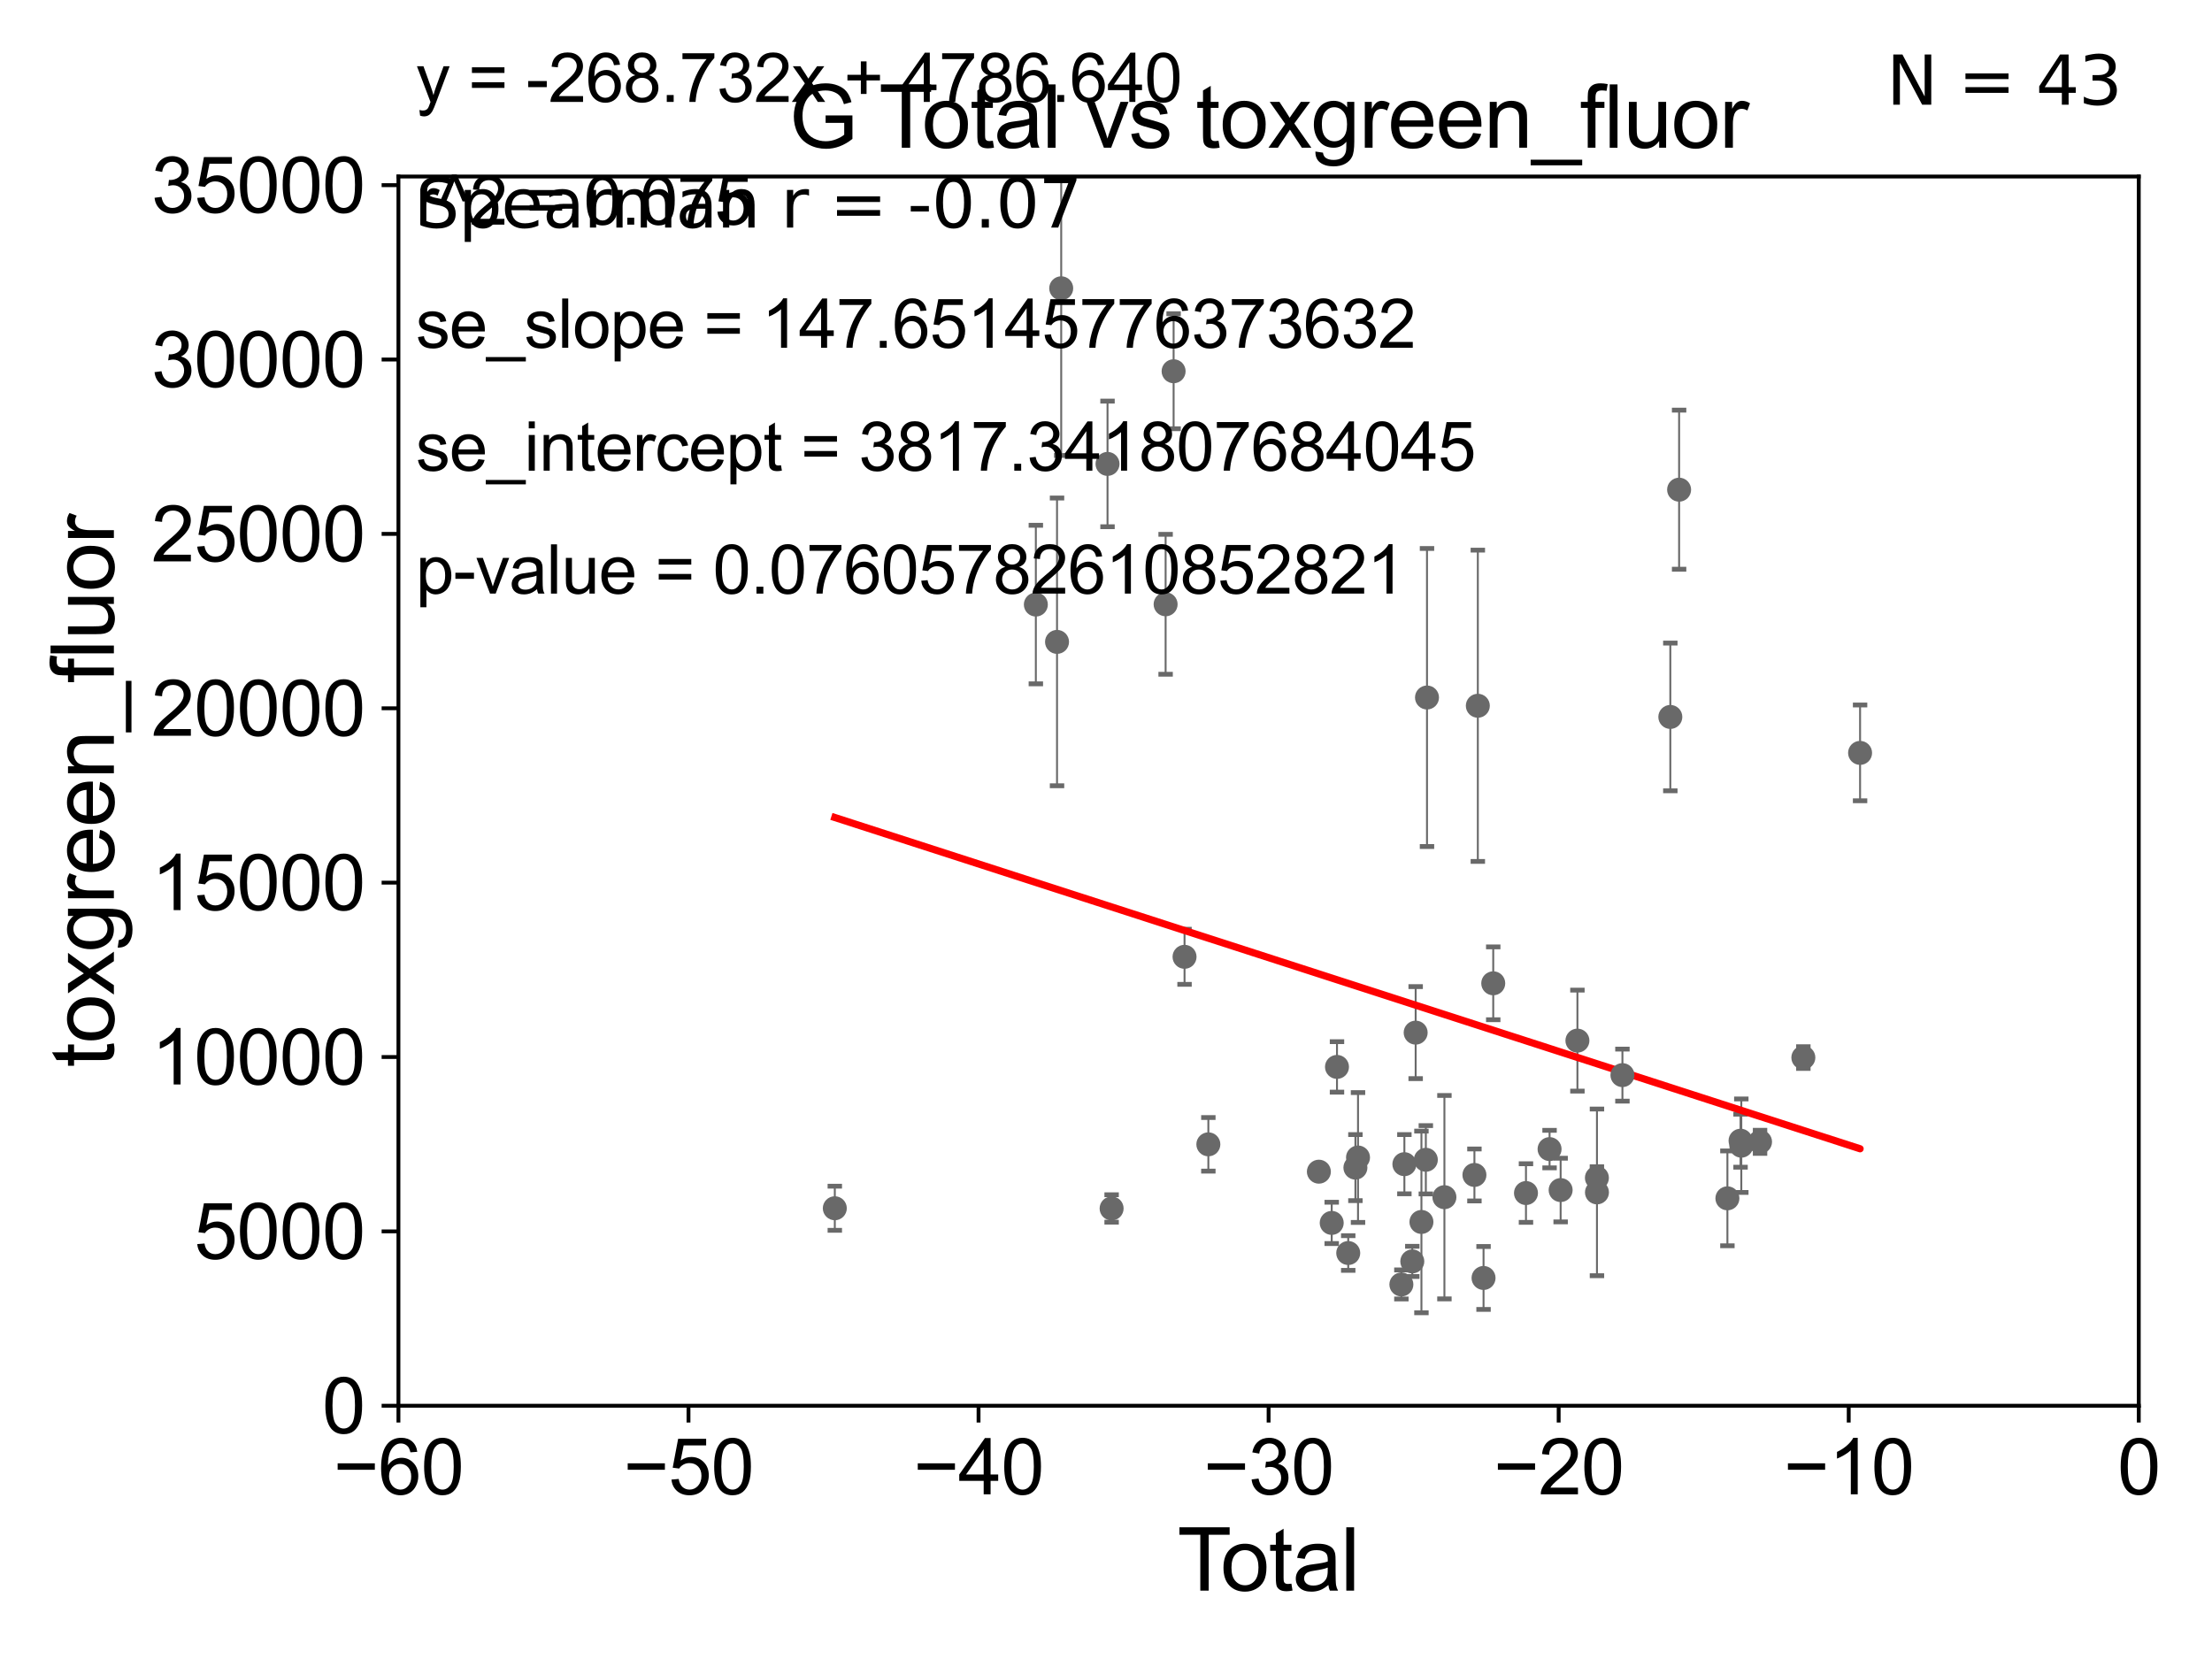 <?xml version="1.0" encoding="utf-8" standalone="no"?>
<!DOCTYPE svg PUBLIC "-//W3C//DTD SVG 1.1//EN"
  "http://www.w3.org/Graphics/SVG/1.1/DTD/svg11.dtd">
<svg xmlns:xlink="http://www.w3.org/1999/xlink" width="460.8pt" height="345.6pt" viewBox="0 0 460.8 345.6" xmlns="http://www.w3.org/2000/svg" version="1.1">
 <defs>
  <style type="text/css">*{stroke-linejoin: round; stroke-linecap: butt}</style>
 </defs>
 <g id="figure_1">
  <g id="patch_1">
   <path d="M 0 345.6 
L 460.8 345.6 
L 460.8 0 
L 0 0 
z
" style="fill: #ffffff"/>
  </g>
  <g id="axes_1">
   <g id="patch_2">
    <path d="M 83 292.84 
L 445.545 292.84 
L 445.545 36.775 
L 83 36.775 
z
" style="fill: #ffffff"/>
   </g>
   <g id="PathCollection_1">
    <defs>
     <path id="m16bb99e0f2" d="M 0 1.118 
C 0.297 1.118 0.581 1 0.791 0.791 
C 1 0.581 1.118 0.297 1.118 0 
C 1.118 -0.297 1 -0.581 0.791 -0.791 
C 0.581 -1 0.297 -1.118 0 -1.118 
C -0.297 -1.118 -0.581 -1 -0.791 -0.791 
C -1 -0.581 -1.118 -0.297 -1.118 0 
C -1.118 0.297 -1 0.581 -0.791 0.791 
C -0.581 1 -0.297 1.118 0 1.118 
z
" style="stroke: #696969"/>
    </defs>
    <g clip-path="url(#p7420d3b2be)">
     <use xlink:href="#m16bb99e0f2" x="173.906" y="251.703" style="fill: #696969; stroke: #696969"/>
     <use xlink:href="#m16bb99e0f2" x="292.558" y="242.52" style="fill: #696969; stroke: #696969"/>
     <use xlink:href="#m16bb99e0f2" x="325.109" y="247.912" style="fill: #696969; stroke: #696969"/>
     <use xlink:href="#m16bb99e0f2" x="322.804" y="239.38" style="fill: #696969; stroke: #696969"/>
     <use xlink:href="#m16bb99e0f2" x="317.889" y="248.535" style="fill: #696969; stroke: #696969"/>
     <use xlink:href="#m16bb99e0f2" x="274.746" y="244.082" style="fill: #696969; stroke: #696969"/>
     <use xlink:href="#m16bb99e0f2" x="311.069" y="204.84" style="fill: #696969; stroke: #696969"/>
     <use xlink:href="#m16bb99e0f2" x="309.05" y="266.224" style="fill: #696969; stroke: #696969"/>
     <use xlink:href="#m16bb99e0f2" x="307.859" y="147.023" style="fill: #696969; stroke: #696969"/>
     <use xlink:href="#m16bb99e0f2" x="277.42" y="254.754" style="fill: #696969; stroke: #696969"/>
     <use xlink:href="#m16bb99e0f2" x="328.606" y="216.78" style="fill: #696969; stroke: #696969"/>
     <use xlink:href="#m16bb99e0f2" x="307.149" y="244.763" style="fill: #696969; stroke: #696969"/>
     <use xlink:href="#m16bb99e0f2" x="278.519" y="222.257" style="fill: #696969; stroke: #696969"/>
     <use xlink:href="#m16bb99e0f2" x="297.27" y="145.302" style="fill: #696969; stroke: #696969"/>
     <use xlink:href="#m16bb99e0f2" x="280.862" y="261.029" style="fill: #696969; stroke: #696969"/>
     <use xlink:href="#m16bb99e0f2" x="297.028" y="241.603" style="fill: #696969; stroke: #696969"/>
     <use xlink:href="#m16bb99e0f2" x="282.357" y="243.238" style="fill: #696969; stroke: #696969"/>
     <use xlink:href="#m16bb99e0f2" x="296.111" y="254.553" style="fill: #696969; stroke: #696969"/>
     <use xlink:href="#m16bb99e0f2" x="282.9" y="241.129" style="fill: #696969; stroke: #696969"/>
     <use xlink:href="#m16bb99e0f2" x="294.908" y="215.115" style="fill: #696969; stroke: #696969"/>
     <use xlink:href="#m16bb99e0f2" x="294.207" y="262.775" style="fill: #696969; stroke: #696969"/>
     <use xlink:href="#m16bb99e0f2" x="300.898" y="249.395" style="fill: #696969; stroke: #696969"/>
     <use xlink:href="#m16bb99e0f2" x="251.722" y="238.386" style="fill: #696969; stroke: #696969"/>
     <use xlink:href="#m16bb99e0f2" x="291.933" y="267.577" style="fill: #696969; stroke: #696969"/>
     <use xlink:href="#m16bb99e0f2" x="230.717" y="96.642" style="fill: #696969; stroke: #696969"/>
     <use xlink:href="#m16bb99e0f2" x="221.069" y="60.054" style="fill: #696969; stroke: #696969"/>
     <use xlink:href="#m16bb99e0f2" x="347.959" y="149.352" style="fill: #696969; stroke: #696969"/>
     <use xlink:href="#m16bb99e0f2" x="220.199" y="133.718" style="fill: #696969; stroke: #696969"/>
     <use xlink:href="#m16bb99e0f2" x="231.57" y="251.745" style="fill: #696969; stroke: #696969"/>
     <use xlink:href="#m16bb99e0f2" x="362.589" y="237.626" style="fill: #696969; stroke: #696969"/>
     <use xlink:href="#m16bb99e0f2" x="215.786" y="125.939" style="fill: #696969; stroke: #696969"/>
     <use xlink:href="#m16bb99e0f2" x="362.747" y="238.669" style="fill: #696969; stroke: #696969"/>
     <use xlink:href="#m16bb99e0f2" x="337.982" y="223.968" style="fill: #696969; stroke: #696969"/>
     <use xlink:href="#m16bb99e0f2" x="349.789" y="102.009" style="fill: #696969; stroke: #696969"/>
     <use xlink:href="#m16bb99e0f2" x="366.649" y="237.866" style="fill: #696969; stroke: #696969"/>
     <use xlink:href="#m16bb99e0f2" x="332.677" y="248.393" style="fill: #696969; stroke: #696969"/>
     <use xlink:href="#m16bb99e0f2" x="242.819" y="125.886" style="fill: #696969; stroke: #696969"/>
     <use xlink:href="#m16bb99e0f2" x="375.671" y="220.313" style="fill: #696969; stroke: #696969"/>
     <use xlink:href="#m16bb99e0f2" x="244.485" y="77.339" style="fill: #696969; stroke: #696969"/>
     <use xlink:href="#m16bb99e0f2" x="387.489" y="156.841" style="fill: #696969; stroke: #696969"/>
     <use xlink:href="#m16bb99e0f2" x="246.762" y="199.322" style="fill: #696969; stroke: #696969"/>
     <use xlink:href="#m16bb99e0f2" x="332.665" y="245.369" style="fill: #696969; stroke: #696969"/>
     <use xlink:href="#m16bb99e0f2" x="359.85" y="249.635" style="fill: #696969; stroke: #696969"/>
    </g>
   </g>
   <g id="matplotlib.axis_1">
    <g id="xtick_1">
     <g id="line2d_1">
      <defs>
       <path id="m5b1a0cd6ab" d="M 0 0 
L 0 3.5 
" style="stroke: #000000; stroke-width: 0.8"/>
      </defs>
      <g>
       <use xlink:href="#m5b1a0cd6ab" x="83" y="292.84" style="stroke: #000000; stroke-width: 0.8"/>
      </g>
     </g>
     <g id="text_1">
      <!-- −60 -->
      <g transform="translate(69.43 311.293)scale(0.16 -0.16)">
       <defs>
        <path id="ArialMT-2212" d="M 3381 1997 
L 356 1997 
L 356 2522 
L 3381 2522 
L 3381 1997 
z
" transform="scale(0.016)"/>
        <path id="ArialMT-36" d="M 3184 3459 
L 2625 3416 
Q 2550 3747 2413 3897 
Q 2184 4138 1850 4138 
Q 1581 4138 1378 3988 
Q 1113 3794 959 3422 
Q 806 3050 800 2363 
Q 1003 2672 1297 2822 
Q 1591 2972 1913 2972 
Q 2475 2972 2870 2558 
Q 3266 2144 3266 1488 
Q 3266 1056 3080 686 
Q 2894 316 2569 119 
Q 2244 -78 1831 -78 
Q 1128 -78 684 439 
Q 241 956 241 2144 
Q 241 3472 731 4075 
Q 1159 4600 1884 4600 
Q 2425 4600 2770 4297 
Q 3116 3994 3184 3459 
z
M 888 1484 
Q 888 1194 1011 928 
Q 1134 663 1356 523 
Q 1578 384 1822 384 
Q 2178 384 2434 671 
Q 2691 959 2691 1453 
Q 2691 1928 2437 2201 
Q 2184 2475 1800 2475 
Q 1419 2475 1153 2201 
Q 888 1928 888 1484 
z
" transform="scale(0.016)"/>
        <path id="ArialMT-30" d="M 266 2259 
Q 266 3072 433 3567 
Q 600 4063 929 4331 
Q 1259 4600 1759 4600 
Q 2128 4600 2406 4451 
Q 2684 4303 2865 4023 
Q 3047 3744 3150 3342 
Q 3253 2941 3253 2259 
Q 3253 1453 3087 958 
Q 2922 463 2592 192 
Q 2263 -78 1759 -78 
Q 1097 -78 719 397 
Q 266 969 266 2259 
z
M 844 2259 
Q 844 1131 1108 757 
Q 1372 384 1759 384 
Q 2147 384 2411 759 
Q 2675 1134 2675 2259 
Q 2675 3391 2411 3762 
Q 2147 4134 1753 4134 
Q 1366 4134 1134 3806 
Q 844 3388 844 2259 
z
" transform="scale(0.016)"/>
       </defs>
       <use xlink:href="#ArialMT-2212"/>
       <use xlink:href="#ArialMT-36" x="58.398"/>
       <use xlink:href="#ArialMT-30" x="114.014"/>
      </g>
     </g>
    </g>
    <g id="xtick_2">
     <g id="line2d_2">
      <g>
       <use xlink:href="#m5b1a0cd6ab" x="143.424" y="292.84" style="stroke: #000000; stroke-width: 0.8"/>
      </g>
     </g>
     <g id="text_2">
      <!-- −50 -->
      <g transform="translate(129.854 311.293)scale(0.16 -0.16)">
       <defs>
        <path id="ArialMT-35" d="M 266 1200 
L 856 1250 
Q 922 819 1161 601 
Q 1400 384 1738 384 
Q 2144 384 2425 690 
Q 2706 997 2706 1503 
Q 2706 1984 2436 2262 
Q 2166 2541 1728 2541 
Q 1456 2541 1237 2417 
Q 1019 2294 894 2097 
L 366 2166 
L 809 4519 
L 3088 4519 
L 3088 3981 
L 1259 3981 
L 1013 2750 
Q 1425 3038 1878 3038 
Q 2478 3038 2890 2622 
Q 3303 2206 3303 1553 
Q 3303 931 2941 478 
Q 2500 -78 1738 -78 
Q 1113 -78 717 272 
Q 322 622 266 1200 
z
" transform="scale(0.016)"/>
       </defs>
       <use xlink:href="#ArialMT-2212"/>
       <use xlink:href="#ArialMT-35" x="58.398"/>
       <use xlink:href="#ArialMT-30" x="114.014"/>
      </g>
     </g>
    </g>
    <g id="xtick_3">
     <g id="line2d_3">
      <g>
       <use xlink:href="#m5b1a0cd6ab" x="203.848" y="292.84" style="stroke: #000000; stroke-width: 0.8"/>
      </g>
     </g>
     <g id="text_3">
      <!-- −40 -->
      <g transform="translate(190.278 311.293)scale(0.16 -0.16)">
       <defs>
        <path id="ArialMT-34" d="M 2069 0 
L 2069 1097 
L 81 1097 
L 81 1613 
L 2172 4581 
L 2631 4581 
L 2631 1613 
L 3250 1613 
L 3250 1097 
L 2631 1097 
L 2631 0 
L 2069 0 
z
M 2069 1613 
L 2069 3678 
L 634 1613 
L 2069 1613 
z
" transform="scale(0.016)"/>
       </defs>
       <use xlink:href="#ArialMT-2212"/>
       <use xlink:href="#ArialMT-34" x="58.398"/>
       <use xlink:href="#ArialMT-30" x="114.014"/>
      </g>
     </g>
    </g>
    <g id="xtick_4">
     <g id="line2d_4">
      <g>
       <use xlink:href="#m5b1a0cd6ab" x="264.272" y="292.84" style="stroke: #000000; stroke-width: 0.8"/>
      </g>
     </g>
     <g id="text_4">
      <!-- −30 -->
      <g transform="translate(250.702 311.293)scale(0.16 -0.16)">
       <defs>
        <path id="ArialMT-33" d="M 269 1209 
L 831 1284 
Q 928 806 1161 595 
Q 1394 384 1728 384 
Q 2125 384 2398 659 
Q 2672 934 2672 1341 
Q 2672 1728 2419 1979 
Q 2166 2231 1775 2231 
Q 1616 2231 1378 2169 
L 1441 2663 
Q 1497 2656 1531 2656 
Q 1891 2656 2178 2843 
Q 2466 3031 2466 3422 
Q 2466 3731 2256 3934 
Q 2047 4138 1716 4138 
Q 1388 4138 1169 3931 
Q 950 3725 888 3313 
L 325 3413 
Q 428 3978 793 4289 
Q 1159 4600 1703 4600 
Q 2078 4600 2393 4439 
Q 2709 4278 2876 4000 
Q 3044 3722 3044 3409 
Q 3044 3113 2884 2869 
Q 2725 2625 2413 2481 
Q 2819 2388 3044 2092 
Q 3269 1797 3269 1353 
Q 3269 753 2831 336 
Q 2394 -81 1725 -81 
Q 1122 -81 723 278 
Q 325 638 269 1209 
z
" transform="scale(0.016)"/>
       </defs>
       <use xlink:href="#ArialMT-2212"/>
       <use xlink:href="#ArialMT-33" x="58.398"/>
       <use xlink:href="#ArialMT-30" x="114.014"/>
      </g>
     </g>
    </g>
    <g id="xtick_5">
     <g id="line2d_5">
      <g>
       <use xlink:href="#m5b1a0cd6ab" x="324.697" y="292.84" style="stroke: #000000; stroke-width: 0.8"/>
      </g>
     </g>
     <g id="text_5">
      <!-- −20 -->
      <g transform="translate(311.127 311.293)scale(0.16 -0.16)">
       <defs>
        <path id="ArialMT-32" d="M 3222 541 
L 3222 0 
L 194 0 
Q 188 203 259 391 
Q 375 700 629 1000 
Q 884 1300 1366 1694 
Q 2113 2306 2375 2664 
Q 2638 3022 2638 3341 
Q 2638 3675 2398 3904 
Q 2159 4134 1775 4134 
Q 1369 4134 1125 3890 
Q 881 3647 878 3216 
L 300 3275 
Q 359 3922 746 4261 
Q 1134 4600 1788 4600 
Q 2447 4600 2831 4234 
Q 3216 3869 3216 3328 
Q 3216 3053 3103 2787 
Q 2991 2522 2730 2228 
Q 2469 1934 1863 1422 
Q 1356 997 1212 845 
Q 1069 694 975 541 
L 3222 541 
z
" transform="scale(0.016)"/>
       </defs>
       <use xlink:href="#ArialMT-2212"/>
       <use xlink:href="#ArialMT-32" x="58.398"/>
       <use xlink:href="#ArialMT-30" x="114.014"/>
      </g>
     </g>
    </g>
    <g id="xtick_6">
     <g id="line2d_6">
      <g>
       <use xlink:href="#m5b1a0cd6ab" x="385.121" y="292.84" style="stroke: #000000; stroke-width: 0.8"/>
      </g>
     </g>
     <g id="text_6">
      <!-- −10 -->
      <g transform="translate(371.551 311.293)scale(0.16 -0.16)">
       <defs>
        <path id="ArialMT-31" d="M 2384 0 
L 1822 0 
L 1822 3584 
Q 1619 3391 1289 3197 
Q 959 3003 697 2906 
L 697 3450 
Q 1169 3672 1522 3987 
Q 1875 4303 2022 4600 
L 2384 4600 
L 2384 0 
z
" transform="scale(0.016)"/>
       </defs>
       <use xlink:href="#ArialMT-2212"/>
       <use xlink:href="#ArialMT-31" x="58.398"/>
       <use xlink:href="#ArialMT-30" x="114.014"/>
      </g>
     </g>
    </g>
    <g id="xtick_7">
     <g id="line2d_7">
      <g>
       <use xlink:href="#m5b1a0cd6ab" x="445.545" y="292.84" style="stroke: #000000; stroke-width: 0.8"/>
      </g>
     </g>
     <g id="text_7">
      <!-- 0 -->
      <g transform="translate(441.096 311.293)scale(0.16 -0.16)">
       <use xlink:href="#ArialMT-30"/>
      </g>
     </g>
    </g>
    <g id="text_8">
     <!-- Total -->
     <g transform="translate(245.267 331.357)scale(0.18 -0.18)">
      <defs>
       <path id="ArialMT-54" d="M 1659 0 
L 1659 4041 
L 150 4041 
L 150 4581 
L 3781 4581 
L 3781 4041 
L 2266 4041 
L 2266 0 
L 1659 0 
z
" transform="scale(0.016)"/>
       <path id="ArialMT-6f" d="M 213 1659 
Q 213 2581 725 3025 
Q 1153 3394 1769 3394 
Q 2453 3394 2887 2945 
Q 3322 2497 3322 1706 
Q 3322 1066 3130 698 
Q 2938 331 2570 128 
Q 2203 -75 1769 -75 
Q 1072 -75 642 372 
Q 213 819 213 1659 
z
M 791 1659 
Q 791 1022 1069 705 
Q 1347 388 1769 388 
Q 2188 388 2466 706 
Q 2744 1025 2744 1678 
Q 2744 2294 2464 2611 
Q 2184 2928 1769 2928 
Q 1347 2928 1069 2612 
Q 791 2297 791 1659 
z
" transform="scale(0.016)"/>
       <path id="ArialMT-74" d="M 1650 503 
L 1731 6 
Q 1494 -44 1306 -44 
Q 1000 -44 831 53 
Q 663 150 594 308 
Q 525 466 525 972 
L 525 2881 
L 113 2881 
L 113 3319 
L 525 3319 
L 525 4141 
L 1084 4478 
L 1084 3319 
L 1650 3319 
L 1650 2881 
L 1084 2881 
L 1084 941 
Q 1084 700 1114 631 
Q 1144 563 1211 522 
Q 1278 481 1403 481 
Q 1497 481 1650 503 
z
" transform="scale(0.016)"/>
       <path id="ArialMT-61" d="M 2588 409 
Q 2275 144 1986 34 
Q 1697 -75 1366 -75 
Q 819 -75 525 192 
Q 231 459 231 875 
Q 231 1119 342 1320 
Q 453 1522 633 1644 
Q 813 1766 1038 1828 
Q 1203 1872 1538 1913 
Q 2219 1994 2541 2106 
Q 2544 2222 2544 2253 
Q 2544 2597 2384 2738 
Q 2169 2928 1744 2928 
Q 1347 2928 1158 2789 
Q 969 2650 878 2297 
L 328 2372 
Q 403 2725 575 2942 
Q 747 3159 1072 3276 
Q 1397 3394 1825 3394 
Q 2250 3394 2515 3294 
Q 2781 3194 2906 3042 
Q 3031 2891 3081 2659 
Q 3109 2516 3109 2141 
L 3109 1391 
Q 3109 606 3145 398 
Q 3181 191 3288 0 
L 2700 0 
Q 2613 175 2588 409 
z
M 2541 1666 
Q 2234 1541 1622 1453 
Q 1275 1403 1131 1340 
Q 988 1278 909 1158 
Q 831 1038 831 891 
Q 831 666 1001 516 
Q 1172 366 1500 366 
Q 1825 366 2078 508 
Q 2331 650 2450 897 
Q 2541 1088 2541 1459 
L 2541 1666 
z
" transform="scale(0.016)"/>
       <path id="ArialMT-6c" d="M 409 0 
L 409 4581 
L 972 4581 
L 972 0 
L 409 0 
z
" transform="scale(0.016)"/>
      </defs>
      <use xlink:href="#ArialMT-54"/>
      <use xlink:href="#ArialMT-6f" x="49.959"/>
      <use xlink:href="#ArialMT-74" x="105.574"/>
      <use xlink:href="#ArialMT-61" x="133.357"/>
      <use xlink:href="#ArialMT-6c" x="188.973"/>
     </g>
    </g>
   </g>
   <g id="matplotlib.axis_2">
    <g id="ytick_1">
     <g id="line2d_8">
      <defs>
       <path id="m7b66f6d82e" d="M 0 0 
L -3.5 0 
" style="stroke: #000000; stroke-width: 0.8"/>
      </defs>
      <g>
       <use xlink:href="#m7b66f6d82e" x="83" y="292.84" style="stroke: #000000; stroke-width: 0.8"/>
      </g>
     </g>
     <g id="text_9">
      <!-- 0 -->
      <g transform="translate(67.103 298.566)scale(0.16 -0.16)">
       <use xlink:href="#ArialMT-30"/>
      </g>
     </g>
    </g>
    <g id="ytick_2">
     <g id="line2d_9">
      <g>
       <use xlink:href="#m7b66f6d82e" x="83" y="256.516" style="stroke: #000000; stroke-width: 0.8"/>
      </g>
     </g>
     <g id="text_10">
      <!-- 5000 -->
      <g transform="translate(40.41 262.242)scale(0.16 -0.16)">
       <use xlink:href="#ArialMT-35"/>
       <use xlink:href="#ArialMT-30" x="55.615"/>
       <use xlink:href="#ArialMT-30" x="111.23"/>
       <use xlink:href="#ArialMT-30" x="166.846"/>
      </g>
     </g>
    </g>
    <g id="ytick_3">
     <g id="line2d_10">
      <g>
       <use xlink:href="#m7b66f6d82e" x="83" y="220.192" style="stroke: #000000; stroke-width: 0.8"/>
      </g>
     </g>
     <g id="text_11">
      <!-- 10000 -->
      <g transform="translate(31.512 225.918)scale(0.16 -0.16)">
       <use xlink:href="#ArialMT-31"/>
       <use xlink:href="#ArialMT-30" x="55.615"/>
       <use xlink:href="#ArialMT-30" x="111.23"/>
       <use xlink:href="#ArialMT-30" x="166.846"/>
       <use xlink:href="#ArialMT-30" x="222.461"/>
      </g>
     </g>
    </g>
    <g id="ytick_4">
     <g id="line2d_11">
      <g>
       <use xlink:href="#m7b66f6d82e" x="83" y="183.867" style="stroke: #000000; stroke-width: 0.8"/>
      </g>
     </g>
     <g id="text_12">
      <!-- 15000 -->
      <g transform="translate(31.512 189.594)scale(0.16 -0.16)">
       <use xlink:href="#ArialMT-31"/>
       <use xlink:href="#ArialMT-35" x="55.615"/>
       <use xlink:href="#ArialMT-30" x="111.23"/>
       <use xlink:href="#ArialMT-30" x="166.846"/>
       <use xlink:href="#ArialMT-30" x="222.461"/>
      </g>
     </g>
    </g>
    <g id="ytick_5">
     <g id="line2d_12">
      <g>
       <use xlink:href="#m7b66f6d82e" x="83" y="147.543" style="stroke: #000000; stroke-width: 0.8"/>
      </g>
     </g>
     <g id="text_13">
      <!-- 20000 -->
      <g transform="translate(31.512 153.27)scale(0.16 -0.16)">
       <use xlink:href="#ArialMT-32"/>
       <use xlink:href="#ArialMT-30" x="55.615"/>
       <use xlink:href="#ArialMT-30" x="111.23"/>
       <use xlink:href="#ArialMT-30" x="166.846"/>
       <use xlink:href="#ArialMT-30" x="222.461"/>
      </g>
     </g>
    </g>
    <g id="ytick_6">
     <g id="line2d_13">
      <g>
       <use xlink:href="#m7b66f6d82e" x="83" y="111.219" style="stroke: #000000; stroke-width: 0.8"/>
      </g>
     </g>
     <g id="text_14">
      <!-- 25000 -->
      <g transform="translate(31.512 116.945)scale(0.16 -0.16)">
       <use xlink:href="#ArialMT-32"/>
       <use xlink:href="#ArialMT-35" x="55.615"/>
       <use xlink:href="#ArialMT-30" x="111.23"/>
       <use xlink:href="#ArialMT-30" x="166.846"/>
       <use xlink:href="#ArialMT-30" x="222.461"/>
      </g>
     </g>
    </g>
    <g id="ytick_7">
     <g id="line2d_14">
      <g>
       <use xlink:href="#m7b66f6d82e" x="83" y="74.895" style="stroke: #000000; stroke-width: 0.8"/>
      </g>
     </g>
     <g id="text_15">
      <!-- 30000 -->
      <g transform="translate(31.512 80.621)scale(0.16 -0.16)">
       <use xlink:href="#ArialMT-33"/>
       <use xlink:href="#ArialMT-30" x="55.615"/>
       <use xlink:href="#ArialMT-30" x="111.23"/>
       <use xlink:href="#ArialMT-30" x="166.846"/>
       <use xlink:href="#ArialMT-30" x="222.461"/>
      </g>
     </g>
    </g>
    <g id="ytick_8">
     <g id="line2d_15">
      <g>
       <use xlink:href="#m7b66f6d82e" x="83" y="38.571" style="stroke: #000000; stroke-width: 0.8"/>
      </g>
     </g>
     <g id="text_16">
      <!-- 35000 -->
      <g transform="translate(31.512 44.297)scale(0.16 -0.16)">
       <use xlink:href="#ArialMT-33"/>
       <use xlink:href="#ArialMT-35" x="55.615"/>
       <use xlink:href="#ArialMT-30" x="111.23"/>
       <use xlink:href="#ArialMT-30" x="166.846"/>
       <use xlink:href="#ArialMT-30" x="222.461"/>
      </g>
     </g>
    </g>
    <g id="text_17">
     <!-- toxgreen_fluor -->
     <g transform="translate(23.724 222.34)rotate(-90)scale(0.18 -0.18)">
      <defs>
       <path id="ArialMT-78" d="M 47 0 
L 1259 1725 
L 138 3319 
L 841 3319 
L 1350 2541 
Q 1494 2319 1581 2169 
Q 1719 2375 1834 2534 
L 2394 3319 
L 3066 3319 
L 1919 1756 
L 3153 0 
L 2463 0 
L 1781 1031 
L 1600 1309 
L 728 0 
L 47 0 
z
" transform="scale(0.016)"/>
       <path id="ArialMT-67" d="M 319 -275 
L 866 -356 
Q 900 -609 1056 -725 
Q 1266 -881 1628 -881 
Q 2019 -881 2231 -725 
Q 2444 -569 2519 -288 
Q 2563 -116 2559 434 
Q 2191 0 1641 0 
Q 956 0 581 494 
Q 206 988 206 1678 
Q 206 2153 378 2554 
Q 550 2956 876 3175 
Q 1203 3394 1644 3394 
Q 2231 3394 2613 2919 
L 2613 3319 
L 3131 3319 
L 3131 450 
Q 3131 -325 2973 -648 
Q 2816 -972 2473 -1159 
Q 2131 -1347 1631 -1347 
Q 1038 -1347 672 -1080 
Q 306 -813 319 -275 
z
M 784 1719 
Q 784 1066 1043 766 
Q 1303 466 1694 466 
Q 2081 466 2343 764 
Q 2606 1063 2606 1700 
Q 2606 2309 2336 2618 
Q 2066 2928 1684 2928 
Q 1309 2928 1046 2623 
Q 784 2319 784 1719 
z
" transform="scale(0.016)"/>
       <path id="ArialMT-72" d="M 416 0 
L 416 3319 
L 922 3319 
L 922 2816 
Q 1116 3169 1280 3281 
Q 1444 3394 1641 3394 
Q 1925 3394 2219 3213 
L 2025 2691 
Q 1819 2813 1613 2813 
Q 1428 2813 1281 2702 
Q 1134 2591 1072 2394 
Q 978 2094 978 1738 
L 978 0 
L 416 0 
z
" transform="scale(0.016)"/>
       <path id="ArialMT-65" d="M 2694 1069 
L 3275 997 
Q 3138 488 2766 206 
Q 2394 -75 1816 -75 
Q 1088 -75 661 373 
Q 234 822 234 1631 
Q 234 2469 665 2931 
Q 1097 3394 1784 3394 
Q 2450 3394 2872 2941 
Q 3294 2488 3294 1666 
Q 3294 1616 3291 1516 
L 816 1516 
Q 847 969 1125 678 
Q 1403 388 1819 388 
Q 2128 388 2347 550 
Q 2566 713 2694 1069 
z
M 847 1978 
L 2700 1978 
Q 2663 2397 2488 2606 
Q 2219 2931 1791 2931 
Q 1403 2931 1139 2672 
Q 875 2413 847 1978 
z
" transform="scale(0.016)"/>
       <path id="ArialMT-6e" d="M 422 0 
L 422 3319 
L 928 3319 
L 928 2847 
Q 1294 3394 1984 3394 
Q 2284 3394 2536 3286 
Q 2788 3178 2913 3003 
Q 3038 2828 3088 2588 
Q 3119 2431 3119 2041 
L 3119 0 
L 2556 0 
L 2556 2019 
Q 2556 2363 2490 2533 
Q 2425 2703 2258 2804 
Q 2091 2906 1866 2906 
Q 1506 2906 1245 2678 
Q 984 2450 984 1813 
L 984 0 
L 422 0 
z
" transform="scale(0.016)"/>
       <path id="ArialMT-5f" d="M -97 -1272 
L -97 -866 
L 3631 -866 
L 3631 -1272 
L -97 -1272 
z
" transform="scale(0.016)"/>
       <path id="ArialMT-66" d="M 556 0 
L 556 2881 
L 59 2881 
L 59 3319 
L 556 3319 
L 556 3672 
Q 556 4006 616 4169 
Q 697 4388 901 4523 
Q 1106 4659 1475 4659 
Q 1713 4659 2000 4603 
L 1916 4113 
Q 1741 4144 1584 4144 
Q 1328 4144 1222 4034 
Q 1116 3925 1116 3625 
L 1116 3319 
L 1763 3319 
L 1763 2881 
L 1116 2881 
L 1116 0 
L 556 0 
z
" transform="scale(0.016)"/>
       <path id="ArialMT-75" d="M 2597 0 
L 2597 488 
Q 2209 -75 1544 -75 
Q 1250 -75 995 37 
Q 741 150 617 320 
Q 494 491 444 738 
Q 409 903 409 1263 
L 409 3319 
L 972 3319 
L 972 1478 
Q 972 1038 1006 884 
Q 1059 663 1231 536 
Q 1403 409 1656 409 
Q 1909 409 2131 539 
Q 2353 669 2445 892 
Q 2538 1116 2538 1541 
L 2538 3319 
L 3100 3319 
L 3100 0 
L 2597 0 
z
" transform="scale(0.016)"/>
      </defs>
      <use xlink:href="#ArialMT-74"/>
      <use xlink:href="#ArialMT-6f" x="27.783"/>
      <use xlink:href="#ArialMT-78" x="83.398"/>
      <use xlink:href="#ArialMT-67" x="133.398"/>
      <use xlink:href="#ArialMT-72" x="189.014"/>
      <use xlink:href="#ArialMT-65" x="222.314"/>
      <use xlink:href="#ArialMT-65" x="277.93"/>
      <use xlink:href="#ArialMT-6e" x="333.545"/>
      <use xlink:href="#ArialMT-5f" x="389.16"/>
      <use xlink:href="#ArialMT-66" x="444.775"/>
      <use xlink:href="#ArialMT-6c" x="472.559"/>
      <use xlink:href="#ArialMT-75" x="494.775"/>
      <use xlink:href="#ArialMT-6f" x="550.391"/>
      <use xlink:href="#ArialMT-72" x="606.006"/>
     </g>
    </g>
   </g>
   <g id="LineCollection_1">
    <path d="M 173.906 256.298 
L 173.906 247.108 
" clip-path="url(#p7420d3b2be)" style="fill: none; stroke: #696969; stroke-width: 0.4"/>
    <path d="M 292.558 248.688 
L 292.558 236.352 
" clip-path="url(#p7420d3b2be)" style="fill: none; stroke: #696969; stroke-width: 0.4"/>
    <path d="M 325.109 254.544 
L 325.109 241.28 
" clip-path="url(#p7420d3b2be)" style="fill: none; stroke: #696969; stroke-width: 0.4"/>
    <path d="M 322.804 243.288 
L 322.804 235.471 
" clip-path="url(#p7420d3b2be)" style="fill: none; stroke: #696969; stroke-width: 0.4"/>
    <path d="M 317.889 254.642 
L 317.889 242.428 
" clip-path="url(#p7420d3b2be)" style="fill: none; stroke: #696969; stroke-width: 0.4"/>
    <path d="M 274.746 244.986 
L 274.746 243.178 
" clip-path="url(#p7420d3b2be)" style="fill: none; stroke: #696969; stroke-width: 0.4"/>
    <path d="M 311.069 212.427 
L 311.069 197.253 
" clip-path="url(#p7420d3b2be)" style="fill: none; stroke: #696969; stroke-width: 0.4"/>
    <path d="M 309.05 272.779 
L 309.05 259.668 
" clip-path="url(#p7420d3b2be)" style="fill: none; stroke: #696969; stroke-width: 0.4"/>
    <path d="M 307.859 179.444 
L 307.859 114.602 
" clip-path="url(#p7420d3b2be)" style="fill: none; stroke: #696969; stroke-width: 0.4"/>
    <path d="M 277.42 259.056 
L 277.42 250.451 
" clip-path="url(#p7420d3b2be)" style="fill: none; stroke: #696969; stroke-width: 0.4"/>
    <path d="M 328.606 227.297 
L 328.606 206.263 
" clip-path="url(#p7420d3b2be)" style="fill: none; stroke: #696969; stroke-width: 0.4"/>
    <path d="M 307.149 250.174 
L 307.149 239.352 
" clip-path="url(#p7420d3b2be)" style="fill: none; stroke: #696969; stroke-width: 0.4"/>
    <path d="M 278.519 227.514 
L 278.519 216.999 
" clip-path="url(#p7420d3b2be)" style="fill: none; stroke: #696969; stroke-width: 0.4"/>
    <path d="M 297.27 176.343 
L 297.27 114.261 
" clip-path="url(#p7420d3b2be)" style="fill: none; stroke: #696969; stroke-width: 0.4"/>
    <path d="M 280.862 264.642 
L 280.862 257.417 
" clip-path="url(#p7420d3b2be)" style="fill: none; stroke: #696969; stroke-width: 0.4"/>
    <path d="M 297.028 248.719 
L 297.028 234.486 
" clip-path="url(#p7420d3b2be)" style="fill: none; stroke: #696969; stroke-width: 0.4"/>
    <path d="M 282.357 250.119 
L 282.357 236.357 
" clip-path="url(#p7420d3b2be)" style="fill: none; stroke: #696969; stroke-width: 0.4"/>
    <path d="M 296.111 273.473 
L 296.111 235.632 
" clip-path="url(#p7420d3b2be)" style="fill: none; stroke: #696969; stroke-width: 0.4"/>
    <path d="M 282.9 254.655 
L 282.9 227.604 
" clip-path="url(#p7420d3b2be)" style="fill: none; stroke: #696969; stroke-width: 0.4"/>
    <path d="M 294.908 224.7 
L 294.908 205.53 
" clip-path="url(#p7420d3b2be)" style="fill: none; stroke: #696969; stroke-width: 0.4"/>
    <path d="M 294.207 265.922 
L 294.207 259.628 
" clip-path="url(#p7420d3b2be)" style="fill: none; stroke: #696969; stroke-width: 0.4"/>
    <path d="M 300.898 270.583 
L 300.898 228.207 
" clip-path="url(#p7420d3b2be)" style="fill: none; stroke: #696969; stroke-width: 0.4"/>
    <path d="M 251.722 243.968 
L 251.722 232.803 
" clip-path="url(#p7420d3b2be)" style="fill: none; stroke: #696969; stroke-width: 0.4"/>
    <path d="M 291.933 270.604 
L 291.933 264.55 
" clip-path="url(#p7420d3b2be)" style="fill: none; stroke: #696969; stroke-width: 0.4"/>
    <path d="M 230.717 109.725 
L 230.717 83.558 
" clip-path="url(#p7420d3b2be)" style="fill: none; stroke: #696969; stroke-width: 0.4"/>
    <path d="M 221.069 94.883 
L 221.069 25.225 
" clip-path="url(#p7420d3b2be)" style="fill: none; stroke: #696969; stroke-width: 0.4"/>
    <path d="M 347.959 164.74 
L 347.959 133.965 
" clip-path="url(#p7420d3b2be)" style="fill: none; stroke: #696969; stroke-width: 0.4"/>
    <path d="M 220.199 163.689 
L 220.199 103.748 
" clip-path="url(#p7420d3b2be)" style="fill: none; stroke: #696969; stroke-width: 0.4"/>
    <path d="M 231.57 254.604 
L 231.57 248.885 
" clip-path="url(#p7420d3b2be)" style="fill: none; stroke: #696969; stroke-width: 0.4"/>
    <path d="M 362.589 243.153 
L 362.589 232.099 
" clip-path="url(#p7420d3b2be)" style="fill: none; stroke: #696969; stroke-width: 0.4"/>
    <path d="M 215.786 142.455 
L 215.786 109.423 
" clip-path="url(#p7420d3b2be)" style="fill: none; stroke: #696969; stroke-width: 0.4"/>
    <path d="M 362.747 248.408 
L 362.747 228.93 
" clip-path="url(#p7420d3b2be)" style="fill: none; stroke: #696969; stroke-width: 0.4"/>
    <path d="M 337.982 229.385 
L 337.982 218.552 
" clip-path="url(#p7420d3b2be)" style="fill: none; stroke: #696969; stroke-width: 0.4"/>
    <path d="M 349.789 118.578 
L 349.789 85.439 
" clip-path="url(#p7420d3b2be)" style="fill: none; stroke: #696969; stroke-width: 0.4"/>
    <path d="M 366.649 240.273 
L 366.649 235.46 
" clip-path="url(#p7420d3b2be)" style="fill: none; stroke: #696969; stroke-width: 0.4"/>
    <path d="M 332.677 265.753 
L 332.677 231.034 
" clip-path="url(#p7420d3b2be)" style="fill: none; stroke: #696969; stroke-width: 0.4"/>
    <path d="M 242.819 140.457 
L 242.819 111.314 
" clip-path="url(#p7420d3b2be)" style="fill: none; stroke: #696969; stroke-width: 0.4"/>
    <path d="M 375.671 222.581 
L 375.671 218.045 
" clip-path="url(#p7420d3b2be)" style="fill: none; stroke: #696969; stroke-width: 0.4"/>
    <path d="M 244.485 89.318 
L 244.485 65.36 
" clip-path="url(#p7420d3b2be)" style="fill: none; stroke: #696969; stroke-width: 0.4"/>
    <path d="M 387.489 166.82 
L 387.489 146.861 
" clip-path="url(#p7420d3b2be)" style="fill: none; stroke: #696969; stroke-width: 0.4"/>
    <path d="M 246.762 205.059 
L 246.762 193.584 
" clip-path="url(#p7420d3b2be)" style="fill: none; stroke: #696969; stroke-width: 0.4"/>
    <path d="M 332.665 247.686 
L 332.665 243.052 
" clip-path="url(#p7420d3b2be)" style="fill: none; stroke: #696969; stroke-width: 0.4"/>
    <path d="M 359.85 259.513 
L 359.85 239.756 
" clip-path="url(#p7420d3b2be)" style="fill: none; stroke: #696969; stroke-width: 0.4"/>
   </g>
   <g id="line2d_16">
    <defs>
     <path id="m6bf0c87e05" d="M 1.5 0 
L -1.5 -0 
" style="stroke: #696969"/>
    </defs>
    <g clip-path="url(#p7420d3b2be)">
     <use xlink:href="#m6bf0c87e05" x="173.906" y="256.298" style="fill: #696969; stroke: #696969"/>
     <use xlink:href="#m6bf0c87e05" x="292.558" y="248.688" style="fill: #696969; stroke: #696969"/>
     <use xlink:href="#m6bf0c87e05" x="325.109" y="254.544" style="fill: #696969; stroke: #696969"/>
     <use xlink:href="#m6bf0c87e05" x="322.804" y="243.288" style="fill: #696969; stroke: #696969"/>
     <use xlink:href="#m6bf0c87e05" x="317.889" y="254.642" style="fill: #696969; stroke: #696969"/>
     <use xlink:href="#m6bf0c87e05" x="274.746" y="244.986" style="fill: #696969; stroke: #696969"/>
     <use xlink:href="#m6bf0c87e05" x="311.069" y="212.427" style="fill: #696969; stroke: #696969"/>
     <use xlink:href="#m6bf0c87e05" x="309.05" y="272.779" style="fill: #696969; stroke: #696969"/>
     <use xlink:href="#m6bf0c87e05" x="307.859" y="179.444" style="fill: #696969; stroke: #696969"/>
     <use xlink:href="#m6bf0c87e05" x="277.42" y="259.056" style="fill: #696969; stroke: #696969"/>
     <use xlink:href="#m6bf0c87e05" x="328.606" y="227.297" style="fill: #696969; stroke: #696969"/>
     <use xlink:href="#m6bf0c87e05" x="307.149" y="250.174" style="fill: #696969; stroke: #696969"/>
     <use xlink:href="#m6bf0c87e05" x="278.519" y="227.514" style="fill: #696969; stroke: #696969"/>
     <use xlink:href="#m6bf0c87e05" x="297.27" y="176.343" style="fill: #696969; stroke: #696969"/>
     <use xlink:href="#m6bf0c87e05" x="280.862" y="264.642" style="fill: #696969; stroke: #696969"/>
     <use xlink:href="#m6bf0c87e05" x="297.028" y="248.719" style="fill: #696969; stroke: #696969"/>
     <use xlink:href="#m6bf0c87e05" x="282.357" y="250.119" style="fill: #696969; stroke: #696969"/>
     <use xlink:href="#m6bf0c87e05" x="296.111" y="273.473" style="fill: #696969; stroke: #696969"/>
     <use xlink:href="#m6bf0c87e05" x="282.9" y="254.655" style="fill: #696969; stroke: #696969"/>
     <use xlink:href="#m6bf0c87e05" x="294.908" y="224.7" style="fill: #696969; stroke: #696969"/>
     <use xlink:href="#m6bf0c87e05" x="294.207" y="265.922" style="fill: #696969; stroke: #696969"/>
     <use xlink:href="#m6bf0c87e05" x="300.898" y="270.583" style="fill: #696969; stroke: #696969"/>
     <use xlink:href="#m6bf0c87e05" x="251.722" y="243.968" style="fill: #696969; stroke: #696969"/>
     <use xlink:href="#m6bf0c87e05" x="291.933" y="270.604" style="fill: #696969; stroke: #696969"/>
     <use xlink:href="#m6bf0c87e05" x="230.717" y="109.725" style="fill: #696969; stroke: #696969"/>
     <use xlink:href="#m6bf0c87e05" x="221.069" y="94.883" style="fill: #696969; stroke: #696969"/>
     <use xlink:href="#m6bf0c87e05" x="347.959" y="164.74" style="fill: #696969; stroke: #696969"/>
     <use xlink:href="#m6bf0c87e05" x="220.199" y="163.689" style="fill: #696969; stroke: #696969"/>
     <use xlink:href="#m6bf0c87e05" x="231.57" y="254.604" style="fill: #696969; stroke: #696969"/>
     <use xlink:href="#m6bf0c87e05" x="362.589" y="243.153" style="fill: #696969; stroke: #696969"/>
     <use xlink:href="#m6bf0c87e05" x="215.786" y="142.455" style="fill: #696969; stroke: #696969"/>
     <use xlink:href="#m6bf0c87e05" x="362.747" y="248.408" style="fill: #696969; stroke: #696969"/>
     <use xlink:href="#m6bf0c87e05" x="337.982" y="229.385" style="fill: #696969; stroke: #696969"/>
     <use xlink:href="#m6bf0c87e05" x="349.789" y="118.578" style="fill: #696969; stroke: #696969"/>
     <use xlink:href="#m6bf0c87e05" x="366.649" y="240.273" style="fill: #696969; stroke: #696969"/>
     <use xlink:href="#m6bf0c87e05" x="332.677" y="265.753" style="fill: #696969; stroke: #696969"/>
     <use xlink:href="#m6bf0c87e05" x="242.819" y="140.457" style="fill: #696969; stroke: #696969"/>
     <use xlink:href="#m6bf0c87e05" x="375.671" y="222.581" style="fill: #696969; stroke: #696969"/>
     <use xlink:href="#m6bf0c87e05" x="244.485" y="89.318" style="fill: #696969; stroke: #696969"/>
     <use xlink:href="#m6bf0c87e05" x="387.489" y="166.82" style="fill: #696969; stroke: #696969"/>
     <use xlink:href="#m6bf0c87e05" x="246.762" y="205.059" style="fill: #696969; stroke: #696969"/>
     <use xlink:href="#m6bf0c87e05" x="332.665" y="247.686" style="fill: #696969; stroke: #696969"/>
     <use xlink:href="#m6bf0c87e05" x="359.85" y="259.513" style="fill: #696969; stroke: #696969"/>
    </g>
   </g>
   <g id="line2d_17">
    <g clip-path="url(#p7420d3b2be)">
     <use xlink:href="#m6bf0c87e05" x="173.906" y="247.108" style="fill: #696969; stroke: #696969"/>
     <use xlink:href="#m6bf0c87e05" x="292.558" y="236.352" style="fill: #696969; stroke: #696969"/>
     <use xlink:href="#m6bf0c87e05" x="325.109" y="241.28" style="fill: #696969; stroke: #696969"/>
     <use xlink:href="#m6bf0c87e05" x="322.804" y="235.471" style="fill: #696969; stroke: #696969"/>
     <use xlink:href="#m6bf0c87e05" x="317.889" y="242.428" style="fill: #696969; stroke: #696969"/>
     <use xlink:href="#m6bf0c87e05" x="274.746" y="243.178" style="fill: #696969; stroke: #696969"/>
     <use xlink:href="#m6bf0c87e05" x="311.069" y="197.253" style="fill: #696969; stroke: #696969"/>
     <use xlink:href="#m6bf0c87e05" x="309.05" y="259.668" style="fill: #696969; stroke: #696969"/>
     <use xlink:href="#m6bf0c87e05" x="307.859" y="114.602" style="fill: #696969; stroke: #696969"/>
     <use xlink:href="#m6bf0c87e05" x="277.42" y="250.451" style="fill: #696969; stroke: #696969"/>
     <use xlink:href="#m6bf0c87e05" x="328.606" y="206.263" style="fill: #696969; stroke: #696969"/>
     <use xlink:href="#m6bf0c87e05" x="307.149" y="239.352" style="fill: #696969; stroke: #696969"/>
     <use xlink:href="#m6bf0c87e05" x="278.519" y="216.999" style="fill: #696969; stroke: #696969"/>
     <use xlink:href="#m6bf0c87e05" x="297.27" y="114.261" style="fill: #696969; stroke: #696969"/>
     <use xlink:href="#m6bf0c87e05" x="280.862" y="257.417" style="fill: #696969; stroke: #696969"/>
     <use xlink:href="#m6bf0c87e05" x="297.028" y="234.486" style="fill: #696969; stroke: #696969"/>
     <use xlink:href="#m6bf0c87e05" x="282.357" y="236.357" style="fill: #696969; stroke: #696969"/>
     <use xlink:href="#m6bf0c87e05" x="296.111" y="235.632" style="fill: #696969; stroke: #696969"/>
     <use xlink:href="#m6bf0c87e05" x="282.9" y="227.604" style="fill: #696969; stroke: #696969"/>
     <use xlink:href="#m6bf0c87e05" x="294.908" y="205.53" style="fill: #696969; stroke: #696969"/>
     <use xlink:href="#m6bf0c87e05" x="294.207" y="259.628" style="fill: #696969; stroke: #696969"/>
     <use xlink:href="#m6bf0c87e05" x="300.898" y="228.207" style="fill: #696969; stroke: #696969"/>
     <use xlink:href="#m6bf0c87e05" x="251.722" y="232.803" style="fill: #696969; stroke: #696969"/>
     <use xlink:href="#m6bf0c87e05" x="291.933" y="264.55" style="fill: #696969; stroke: #696969"/>
     <use xlink:href="#m6bf0c87e05" x="230.717" y="83.558" style="fill: #696969; stroke: #696969"/>
     <use xlink:href="#m6bf0c87e05" x="221.069" y="25.225" style="fill: #696969; stroke: #696969"/>
     <use xlink:href="#m6bf0c87e05" x="347.959" y="133.965" style="fill: #696969; stroke: #696969"/>
     <use xlink:href="#m6bf0c87e05" x="220.199" y="103.748" style="fill: #696969; stroke: #696969"/>
     <use xlink:href="#m6bf0c87e05" x="231.57" y="248.885" style="fill: #696969; stroke: #696969"/>
     <use xlink:href="#m6bf0c87e05" x="362.589" y="232.099" style="fill: #696969; stroke: #696969"/>
     <use xlink:href="#m6bf0c87e05" x="215.786" y="109.423" style="fill: #696969; stroke: #696969"/>
     <use xlink:href="#m6bf0c87e05" x="362.747" y="228.93" style="fill: #696969; stroke: #696969"/>
     <use xlink:href="#m6bf0c87e05" x="337.982" y="218.552" style="fill: #696969; stroke: #696969"/>
     <use xlink:href="#m6bf0c87e05" x="349.789" y="85.439" style="fill: #696969; stroke: #696969"/>
     <use xlink:href="#m6bf0c87e05" x="366.649" y="235.46" style="fill: #696969; stroke: #696969"/>
     <use xlink:href="#m6bf0c87e05" x="332.677" y="231.034" style="fill: #696969; stroke: #696969"/>
     <use xlink:href="#m6bf0c87e05" x="242.819" y="111.314" style="fill: #696969; stroke: #696969"/>
     <use xlink:href="#m6bf0c87e05" x="375.671" y="218.045" style="fill: #696969; stroke: #696969"/>
     <use xlink:href="#m6bf0c87e05" x="244.485" y="65.36" style="fill: #696969; stroke: #696969"/>
     <use xlink:href="#m6bf0c87e05" x="387.489" y="146.861" style="fill: #696969; stroke: #696969"/>
     <use xlink:href="#m6bf0c87e05" x="246.762" y="193.584" style="fill: #696969; stroke: #696969"/>
     <use xlink:href="#m6bf0c87e05" x="332.665" y="243.052" style="fill: #696969; stroke: #696969"/>
     <use xlink:href="#m6bf0c87e05" x="359.85" y="239.756" style="fill: #696969; stroke: #696969"/>
    </g>
   </g>
   <g id="line2d_18">
    <path d="M 173.906 170.3 
L 292.558 208.636 
L 325.109 219.153 
L 322.804 218.408 
L 317.889 216.82 
L 274.746 202.881 
L 311.069 214.617 
L 309.05 213.964 
L 307.859 213.58 
L 277.42 203.745 
L 328.606 220.283 
L 307.149 213.35 
L 278.519 204.1 
L 297.27 210.158 
L 280.862 204.857 
L 297.028 210.08 
L 282.357 205.34 
L 296.111 209.784 
L 282.9 205.515 
L 294.908 209.395 
L 294.207 209.169 
L 300.898 211.331 
L 251.722 195.442 
L 291.933 208.434 
L 230.717 188.655 
L 221.069 185.538 
L 347.959 226.536 
L 220.199 185.257 
L 231.57 188.931 
L 362.589 231.263 
L 215.786 183.831 
L 362.747 231.314 
L 337.982 223.312 
L 349.789 227.127 
L 366.649 232.575 
L 332.677 221.599 
L 242.819 192.565 
L 375.671 235.49 
L 244.485 193.104 
L 387.489 239.308 
L 246.762 193.839 
L 332.665 221.595 
L 359.85 230.378 
" clip-path="url(#p7420d3b2be)" style="fill: none; stroke: #ff0000; stroke-width: 1.5; stroke-linecap: square"/>
   </g>
   <g id="line2d_19">
    <defs>
     <path id="mb56a9eb2c4" d="M 0 2 
C 0.53 2 1.039 1.789 1.414 1.414 
C 1.789 1.039 2 0.53 2 0 
C 2 -0.53 1.789 -1.039 1.414 -1.414 
C 1.039 -1.789 0.53 -2 0 -2 
C -0.53 -2 -1.039 -1.789 -1.414 -1.414 
C -1.789 -1.039 -2 -0.53 -2 0 
C -2 0.53 -1.789 1.039 -1.414 1.414 
C -1.039 1.789 -0.53 2 0 2 
z
" style="stroke: #696969"/>
    </defs>
    <g clip-path="url(#p7420d3b2be)">
     <use xlink:href="#mb56a9eb2c4" x="173.906" y="251.703" style="fill: #696969; stroke: #696969"/>
     <use xlink:href="#mb56a9eb2c4" x="292.558" y="242.52" style="fill: #696969; stroke: #696969"/>
     <use xlink:href="#mb56a9eb2c4" x="325.109" y="247.912" style="fill: #696969; stroke: #696969"/>
     <use xlink:href="#mb56a9eb2c4" x="322.804" y="239.38" style="fill: #696969; stroke: #696969"/>
     <use xlink:href="#mb56a9eb2c4" x="317.889" y="248.535" style="fill: #696969; stroke: #696969"/>
     <use xlink:href="#mb56a9eb2c4" x="274.746" y="244.082" style="fill: #696969; stroke: #696969"/>
     <use xlink:href="#mb56a9eb2c4" x="311.069" y="204.84" style="fill: #696969; stroke: #696969"/>
     <use xlink:href="#mb56a9eb2c4" x="309.05" y="266.224" style="fill: #696969; stroke: #696969"/>
     <use xlink:href="#mb56a9eb2c4" x="307.859" y="147.023" style="fill: #696969; stroke: #696969"/>
     <use xlink:href="#mb56a9eb2c4" x="277.42" y="254.754" style="fill: #696969; stroke: #696969"/>
     <use xlink:href="#mb56a9eb2c4" x="328.606" y="216.78" style="fill: #696969; stroke: #696969"/>
     <use xlink:href="#mb56a9eb2c4" x="307.149" y="244.763" style="fill: #696969; stroke: #696969"/>
     <use xlink:href="#mb56a9eb2c4" x="278.519" y="222.257" style="fill: #696969; stroke: #696969"/>
     <use xlink:href="#mb56a9eb2c4" x="297.27" y="145.302" style="fill: #696969; stroke: #696969"/>
     <use xlink:href="#mb56a9eb2c4" x="280.862" y="261.029" style="fill: #696969; stroke: #696969"/>
     <use xlink:href="#mb56a9eb2c4" x="297.028" y="241.603" style="fill: #696969; stroke: #696969"/>
     <use xlink:href="#mb56a9eb2c4" x="282.357" y="243.238" style="fill: #696969; stroke: #696969"/>
     <use xlink:href="#mb56a9eb2c4" x="296.111" y="254.553" style="fill: #696969; stroke: #696969"/>
     <use xlink:href="#mb56a9eb2c4" x="282.9" y="241.129" style="fill: #696969; stroke: #696969"/>
     <use xlink:href="#mb56a9eb2c4" x="294.908" y="215.115" style="fill: #696969; stroke: #696969"/>
     <use xlink:href="#mb56a9eb2c4" x="294.207" y="262.775" style="fill: #696969; stroke: #696969"/>
     <use xlink:href="#mb56a9eb2c4" x="300.898" y="249.395" style="fill: #696969; stroke: #696969"/>
     <use xlink:href="#mb56a9eb2c4" x="251.722" y="238.386" style="fill: #696969; stroke: #696969"/>
     <use xlink:href="#mb56a9eb2c4" x="291.933" y="267.577" style="fill: #696969; stroke: #696969"/>
     <use xlink:href="#mb56a9eb2c4" x="230.717" y="96.642" style="fill: #696969; stroke: #696969"/>
     <use xlink:href="#mb56a9eb2c4" x="221.069" y="60.054" style="fill: #696969; stroke: #696969"/>
     <use xlink:href="#mb56a9eb2c4" x="347.959" y="149.352" style="fill: #696969; stroke: #696969"/>
     <use xlink:href="#mb56a9eb2c4" x="220.199" y="133.718" style="fill: #696969; stroke: #696969"/>
     <use xlink:href="#mb56a9eb2c4" x="231.57" y="251.745" style="fill: #696969; stroke: #696969"/>
     <use xlink:href="#mb56a9eb2c4" x="362.589" y="237.626" style="fill: #696969; stroke: #696969"/>
     <use xlink:href="#mb56a9eb2c4" x="215.786" y="125.939" style="fill: #696969; stroke: #696969"/>
     <use xlink:href="#mb56a9eb2c4" x="362.747" y="238.669" style="fill: #696969; stroke: #696969"/>
     <use xlink:href="#mb56a9eb2c4" x="337.982" y="223.968" style="fill: #696969; stroke: #696969"/>
     <use xlink:href="#mb56a9eb2c4" x="349.789" y="102.009" style="fill: #696969; stroke: #696969"/>
     <use xlink:href="#mb56a9eb2c4" x="366.649" y="237.866" style="fill: #696969; stroke: #696969"/>
     <use xlink:href="#mb56a9eb2c4" x="332.677" y="248.393" style="fill: #696969; stroke: #696969"/>
     <use xlink:href="#mb56a9eb2c4" x="242.819" y="125.886" style="fill: #696969; stroke: #696969"/>
     <use xlink:href="#mb56a9eb2c4" x="375.671" y="220.313" style="fill: #696969; stroke: #696969"/>
     <use xlink:href="#mb56a9eb2c4" x="244.485" y="77.339" style="fill: #696969; stroke: #696969"/>
     <use xlink:href="#mb56a9eb2c4" x="387.489" y="156.841" style="fill: #696969; stroke: #696969"/>
     <use xlink:href="#mb56a9eb2c4" x="246.762" y="199.322" style="fill: #696969; stroke: #696969"/>
     <use xlink:href="#mb56a9eb2c4" x="332.665" y="245.369" style="fill: #696969; stroke: #696969"/>
     <use xlink:href="#mb56a9eb2c4" x="359.85" y="249.635" style="fill: #696969; stroke: #696969"/>
    </g>
   </g>
   <g id="patch_3">
    <path d="M 83 292.84 
L 83 36.775 
" style="fill: none; stroke: #000000; stroke-width: 0.8; stroke-linejoin: miter; stroke-linecap: square"/>
   </g>
   <g id="patch_4">
    <path d="M 445.545 292.84 
L 445.545 36.775 
" style="fill: none; stroke: #000000; stroke-width: 0.8; stroke-linejoin: miter; stroke-linecap: square"/>
   </g>
   <g id="patch_5">
    <path d="M 83 292.84 
L 445.545 292.84 
" style="fill: none; stroke: #000000; stroke-width: 0.8; stroke-linejoin: miter; stroke-linecap: square"/>
   </g>
   <g id="patch_6">
    <path d="M 83 36.775 
L 445.545 36.775 
" style="fill: none; stroke: #000000; stroke-width: 0.8; stroke-linejoin: miter; stroke-linecap: square"/>
   </g>
   <g id="text_18">
    <!-- N = 43 -->
    <g transform="translate(393 21.806)scale(0.14 -0.14)">
     <defs>
      <path id="DejaVuSans-4e" d="M 628 4666 
L 1478 4666 
L 3547 763 
L 3547 4666 
L 4159 4666 
L 4159 0 
L 3309 0 
L 1241 3903 
L 1241 0 
L 628 0 
L 628 4666 
z
" transform="scale(0.016)"/>
      <path id="DejaVuSans-20" transform="scale(0.016)"/>
      <path id="DejaVuSans-3d" d="M 678 2906 
L 4684 2906 
L 4684 2381 
L 678 2381 
L 678 2906 
z
M 678 1631 
L 4684 1631 
L 4684 1100 
L 678 1100 
L 678 1631 
z
" transform="scale(0.016)"/>
      <path id="DejaVuSans-34" d="M 2419 4116 
L 825 1625 
L 2419 1625 
L 2419 4116 
z
M 2253 4666 
L 3047 4666 
L 3047 1625 
L 3713 1625 
L 3713 1100 
L 3047 1100 
L 3047 0 
L 2419 0 
L 2419 1100 
L 313 1100 
L 313 1709 
L 2253 4666 
z
" transform="scale(0.016)"/>
      <path id="DejaVuSans-33" d="M 2597 2516 
Q 3050 2419 3304 2112 
Q 3559 1806 3559 1356 
Q 3559 666 3084 287 
Q 2609 -91 1734 -91 
Q 1441 -91 1130 -33 
Q 819 25 488 141 
L 488 750 
Q 750 597 1062 519 
Q 1375 441 1716 441 
Q 2309 441 2620 675 
Q 2931 909 2931 1356 
Q 2931 1769 2642 2001 
Q 2353 2234 1838 2234 
L 1294 2234 
L 1294 2753 
L 1863 2753 
Q 2328 2753 2575 2939 
Q 2822 3125 2822 3475 
Q 2822 3834 2567 4026 
Q 2313 4219 1838 4219 
Q 1578 4219 1281 4162 
Q 984 4106 628 3988 
L 628 4550 
Q 988 4650 1302 4700 
Q 1616 4750 1894 4750 
Q 2613 4750 3031 4423 
Q 3450 4097 3450 3541 
Q 3450 3153 3228 2886 
Q 3006 2619 2597 2516 
z
" transform="scale(0.016)"/>
     </defs>
     <use xlink:href="#DejaVuSans-4e"/>
     <use xlink:href="#DejaVuSans-20" x="74.805"/>
     <use xlink:href="#DejaVuSans-3d" x="106.592"/>
     <use xlink:href="#DejaVuSans-20" x="190.381"/>
     <use xlink:href="#DejaVuSans-34" x="222.168"/>
     <use xlink:href="#DejaVuSans-33" x="285.791"/>
    </g>
   </g>
   <g id="text_19">
    <!-- Spearman r = -0.07 -->
    <g transform="translate(86.625 47.413)scale(0.14 -0.14)">
     <defs>
      <path id="DejaVuSans-53" d="M 3425 4513 
L 3425 3897 
Q 3066 4069 2747 4153 
Q 2428 4238 2131 4238 
Q 1616 4238 1336 4038 
Q 1056 3838 1056 3469 
Q 1056 3159 1242 3001 
Q 1428 2844 1947 2747 
L 2328 2669 
Q 3034 2534 3370 2195 
Q 3706 1856 3706 1288 
Q 3706 609 3251 259 
Q 2797 -91 1919 -91 
Q 1588 -91 1214 -16 
Q 841 59 441 206 
L 441 856 
Q 825 641 1194 531 
Q 1563 422 1919 422 
Q 2459 422 2753 634 
Q 3047 847 3047 1241 
Q 3047 1584 2836 1778 
Q 2625 1972 2144 2069 
L 1759 2144 
Q 1053 2284 737 2584 
Q 422 2884 422 3419 
Q 422 4038 858 4394 
Q 1294 4750 2059 4750 
Q 2388 4750 2728 4690 
Q 3069 4631 3425 4513 
z
" transform="scale(0.016)"/>
      <path id="DejaVuSans-70" d="M 1159 525 
L 1159 -1331 
L 581 -1331 
L 581 3500 
L 1159 3500 
L 1159 2969 
Q 1341 3281 1617 3432 
Q 1894 3584 2278 3584 
Q 2916 3584 3314 3078 
Q 3713 2572 3713 1747 
Q 3713 922 3314 415 
Q 2916 -91 2278 -91 
Q 1894 -91 1617 61 
Q 1341 213 1159 525 
z
M 3116 1747 
Q 3116 2381 2855 2742 
Q 2594 3103 2138 3103 
Q 1681 3103 1420 2742 
Q 1159 2381 1159 1747 
Q 1159 1113 1420 752 
Q 1681 391 2138 391 
Q 2594 391 2855 752 
Q 3116 1113 3116 1747 
z
" transform="scale(0.016)"/>
      <path id="DejaVuSans-65" d="M 3597 1894 
L 3597 1613 
L 953 1613 
Q 991 1019 1311 708 
Q 1631 397 2203 397 
Q 2534 397 2845 478 
Q 3156 559 3463 722 
L 3463 178 
Q 3153 47 2828 -22 
Q 2503 -91 2169 -91 
Q 1331 -91 842 396 
Q 353 884 353 1716 
Q 353 2575 817 3079 
Q 1281 3584 2069 3584 
Q 2775 3584 3186 3129 
Q 3597 2675 3597 1894 
z
M 3022 2063 
Q 3016 2534 2758 2815 
Q 2500 3097 2075 3097 
Q 1594 3097 1305 2825 
Q 1016 2553 972 2059 
L 3022 2063 
z
" transform="scale(0.016)"/>
      <path id="DejaVuSans-61" d="M 2194 1759 
Q 1497 1759 1228 1600 
Q 959 1441 959 1056 
Q 959 750 1161 570 
Q 1363 391 1709 391 
Q 2188 391 2477 730 
Q 2766 1069 2766 1631 
L 2766 1759 
L 2194 1759 
z
M 3341 1997 
L 3341 0 
L 2766 0 
L 2766 531 
Q 2569 213 2275 61 
Q 1981 -91 1556 -91 
Q 1019 -91 701 211 
Q 384 513 384 1019 
Q 384 1609 779 1909 
Q 1175 2209 1959 2209 
L 2766 2209 
L 2766 2266 
Q 2766 2663 2505 2880 
Q 2244 3097 1772 3097 
Q 1472 3097 1187 3025 
Q 903 2953 641 2809 
L 641 3341 
Q 956 3463 1253 3523 
Q 1550 3584 1831 3584 
Q 2591 3584 2966 3190 
Q 3341 2797 3341 1997 
z
" transform="scale(0.016)"/>
      <path id="DejaVuSans-72" d="M 2631 2963 
Q 2534 3019 2420 3045 
Q 2306 3072 2169 3072 
Q 1681 3072 1420 2755 
Q 1159 2438 1159 1844 
L 1159 0 
L 581 0 
L 581 3500 
L 1159 3500 
L 1159 2956 
Q 1341 3275 1631 3429 
Q 1922 3584 2338 3584 
Q 2397 3584 2469 3576 
Q 2541 3569 2628 3553 
L 2631 2963 
z
" transform="scale(0.016)"/>
      <path id="DejaVuSans-6d" d="M 3328 2828 
Q 3544 3216 3844 3400 
Q 4144 3584 4550 3584 
Q 5097 3584 5394 3201 
Q 5691 2819 5691 2113 
L 5691 0 
L 5113 0 
L 5113 2094 
Q 5113 2597 4934 2840 
Q 4756 3084 4391 3084 
Q 3944 3084 3684 2787 
Q 3425 2491 3425 1978 
L 3425 0 
L 2847 0 
L 2847 2094 
Q 2847 2600 2669 2842 
Q 2491 3084 2119 3084 
Q 1678 3084 1418 2786 
Q 1159 2488 1159 1978 
L 1159 0 
L 581 0 
L 581 3500 
L 1159 3500 
L 1159 2956 
Q 1356 3278 1631 3431 
Q 1906 3584 2284 3584 
Q 2666 3584 2933 3390 
Q 3200 3197 3328 2828 
z
" transform="scale(0.016)"/>
      <path id="DejaVuSans-6e" d="M 3513 2113 
L 3513 0 
L 2938 0 
L 2938 2094 
Q 2938 2591 2744 2837 
Q 2550 3084 2163 3084 
Q 1697 3084 1428 2787 
Q 1159 2491 1159 1978 
L 1159 0 
L 581 0 
L 581 3500 
L 1159 3500 
L 1159 2956 
Q 1366 3272 1645 3428 
Q 1925 3584 2291 3584 
Q 2894 3584 3203 3211 
Q 3513 2838 3513 2113 
z
" transform="scale(0.016)"/>
      <path id="DejaVuSans-2d" d="M 313 2009 
L 1997 2009 
L 1997 1497 
L 313 1497 
L 313 2009 
z
" transform="scale(0.016)"/>
      <path id="DejaVuSans-30" d="M 2034 4250 
Q 1547 4250 1301 3770 
Q 1056 3291 1056 2328 
Q 1056 1369 1301 889 
Q 1547 409 2034 409 
Q 2525 409 2770 889 
Q 3016 1369 3016 2328 
Q 3016 3291 2770 3770 
Q 2525 4250 2034 4250 
z
M 2034 4750 
Q 2819 4750 3233 4129 
Q 3647 3509 3647 2328 
Q 3647 1150 3233 529 
Q 2819 -91 2034 -91 
Q 1250 -91 836 529 
Q 422 1150 422 2328 
Q 422 3509 836 4129 
Q 1250 4750 2034 4750 
z
" transform="scale(0.016)"/>
      <path id="DejaVuSans-2e" d="M 684 794 
L 1344 794 
L 1344 0 
L 684 0 
L 684 794 
z
" transform="scale(0.016)"/>
      <path id="DejaVuSans-37" d="M 525 4666 
L 3525 4666 
L 3525 4397 
L 1831 0 
L 1172 0 
L 2766 4134 
L 525 4134 
L 525 4666 
z
" transform="scale(0.016)"/>
     </defs>
     <use xlink:href="#DejaVuSans-53"/>
     <use xlink:href="#DejaVuSans-70" x="63.477"/>
     <use xlink:href="#DejaVuSans-65" x="126.953"/>
     <use xlink:href="#DejaVuSans-61" x="188.477"/>
     <use xlink:href="#DejaVuSans-72" x="249.756"/>
     <use xlink:href="#DejaVuSans-6d" x="289.119"/>
     <use xlink:href="#DejaVuSans-61" x="386.531"/>
     <use xlink:href="#DejaVuSans-6e" x="447.811"/>
     <use xlink:href="#DejaVuSans-20" x="511.189"/>
     <use xlink:href="#DejaVuSans-72" x="542.977"/>
     <use xlink:href="#DejaVuSans-20" x="584.09"/>
     <use xlink:href="#DejaVuSans-3d" x="615.877"/>
     <use xlink:href="#DejaVuSans-20" x="699.666"/>
     <use xlink:href="#DejaVuSans-2d" x="731.453"/>
     <use xlink:href="#DejaVuSans-30" x="767.537"/>
     <use xlink:href="#DejaVuSans-2e" x="831.16"/>
     <use xlink:href="#DejaVuSans-30" x="862.947"/>
     <use xlink:href="#DejaVuSans-37" x="926.57"/>
    </g>
   </g>
   <g id="text_20">
    <!-- r^2 = 0.075 -->
    <g transform="translate(86.625 46.796)scale(0.14 -0.14)">
     <defs>
      <path id="ArialMT-5e" d="M 747 2156 
L 169 2156 
L 1272 4659 
L 1725 4659 
L 2834 2156 
L 2269 2156 
L 1497 4022 
L 747 2156 
z
" transform="scale(0.016)"/>
      <path id="ArialMT-20" transform="scale(0.016)"/>
      <path id="ArialMT-3d" d="M 3381 2694 
L 356 2694 
L 356 3219 
L 3381 3219 
L 3381 2694 
z
M 3381 1303 
L 356 1303 
L 356 1828 
L 3381 1828 
L 3381 1303 
z
" transform="scale(0.016)"/>
      <path id="ArialMT-2e" d="M 581 0 
L 581 641 
L 1222 641 
L 1222 0 
L 581 0 
z
" transform="scale(0.016)"/>
      <path id="ArialMT-37" d="M 303 3981 
L 303 4522 
L 3269 4522 
L 3269 4084 
Q 2831 3619 2401 2847 
Q 1972 2075 1738 1259 
Q 1569 684 1522 0 
L 944 0 
Q 953 541 1156 1306 
Q 1359 2072 1739 2783 
Q 2119 3494 2547 3981 
L 303 3981 
z
" transform="scale(0.016)"/>
     </defs>
     <use xlink:href="#ArialMT-72"/>
     <use xlink:href="#ArialMT-5e" x="33.301"/>
     <use xlink:href="#ArialMT-32" x="80.225"/>
     <use xlink:href="#ArialMT-20" x="135.84"/>
     <use xlink:href="#ArialMT-3d" x="163.623"/>
     <use xlink:href="#ArialMT-20" x="222.021"/>
     <use xlink:href="#ArialMT-30" x="249.805"/>
     <use xlink:href="#ArialMT-2e" x="305.42"/>
     <use xlink:href="#ArialMT-30" x="333.203"/>
     <use xlink:href="#ArialMT-37" x="388.818"/>
     <use xlink:href="#ArialMT-35" x="444.434"/>
    </g>
   </g>
   <g id="text_21">
    <!-- y = -268.732x + 4786.640 -->
    <g transform="translate(86.625 21.231)scale(0.14 -0.14)">
     <defs>
      <path id="ArialMT-79" d="M 397 -1278 
L 334 -750 
Q 519 -800 656 -800 
Q 844 -800 956 -737 
Q 1069 -675 1141 -563 
Q 1194 -478 1313 -144 
Q 1328 -97 1363 -6 
L 103 3319 
L 709 3319 
L 1400 1397 
Q 1534 1031 1641 628 
Q 1738 1016 1872 1384 
L 2581 3319 
L 3144 3319 
L 1881 -56 
Q 1678 -603 1566 -809 
Q 1416 -1088 1222 -1217 
Q 1028 -1347 759 -1347 
Q 597 -1347 397 -1278 
z
" transform="scale(0.016)"/>
      <path id="ArialMT-2d" d="M 203 1375 
L 203 1941 
L 1931 1941 
L 1931 1375 
L 203 1375 
z
" transform="scale(0.016)"/>
      <path id="ArialMT-38" d="M 1131 2484 
Q 781 2613 612 2850 
Q 444 3088 444 3419 
Q 444 3919 803 4259 
Q 1163 4600 1759 4600 
Q 2359 4600 2725 4251 
Q 3091 3903 3091 3403 
Q 3091 3084 2923 2848 
Q 2756 2613 2416 2484 
Q 2838 2347 3058 2040 
Q 3278 1734 3278 1309 
Q 3278 722 2862 322 
Q 2447 -78 1769 -78 
Q 1091 -78 675 323 
Q 259 725 259 1325 
Q 259 1772 486 2073 
Q 713 2375 1131 2484 
z
M 1019 3438 
Q 1019 3113 1228 2906 
Q 1438 2700 1772 2700 
Q 2097 2700 2305 2904 
Q 2513 3109 2513 3406 
Q 2513 3716 2298 3927 
Q 2084 4138 1766 4138 
Q 1444 4138 1231 3931 
Q 1019 3725 1019 3438 
z
M 838 1322 
Q 838 1081 952 856 
Q 1066 631 1291 507 
Q 1516 384 1775 384 
Q 2178 384 2440 643 
Q 2703 903 2703 1303 
Q 2703 1709 2433 1975 
Q 2163 2241 1756 2241 
Q 1359 2241 1098 1978 
Q 838 1716 838 1322 
z
" transform="scale(0.016)"/>
      <path id="ArialMT-2b" d="M 1603 741 
L 1603 1997 
L 356 1997 
L 356 2522 
L 1603 2522 
L 1603 3769 
L 2134 3769 
L 2134 2522 
L 3381 2522 
L 3381 1997 
L 2134 1997 
L 2134 741 
L 1603 741 
z
" transform="scale(0.016)"/>
     </defs>
     <use xlink:href="#ArialMT-79"/>
     <use xlink:href="#ArialMT-20" x="50"/>
     <use xlink:href="#ArialMT-3d" x="77.783"/>
     <use xlink:href="#ArialMT-20" x="136.182"/>
     <use xlink:href="#ArialMT-2d" x="163.965"/>
     <use xlink:href="#ArialMT-32" x="197.266"/>
     <use xlink:href="#ArialMT-36" x="252.881"/>
     <use xlink:href="#ArialMT-38" x="308.496"/>
     <use xlink:href="#ArialMT-2e" x="364.111"/>
     <use xlink:href="#ArialMT-37" x="391.895"/>
     <use xlink:href="#ArialMT-33" x="447.51"/>
     <use xlink:href="#ArialMT-32" x="503.125"/>
     <use xlink:href="#ArialMT-78" x="558.74"/>
     <use xlink:href="#ArialMT-20" x="608.74"/>
     <use xlink:href="#ArialMT-2b" x="636.523"/>
     <use xlink:href="#ArialMT-20" x="694.922"/>
     <use xlink:href="#ArialMT-34" x="722.705"/>
     <use xlink:href="#ArialMT-37" x="778.32"/>
     <use xlink:href="#ArialMT-38" x="833.936"/>
     <use xlink:href="#ArialMT-36" x="889.551"/>
     <use xlink:href="#ArialMT-2e" x="945.166"/>
     <use xlink:href="#ArialMT-36" x="972.949"/>
     <use xlink:href="#ArialMT-34" x="1028.564"/>
     <use xlink:href="#ArialMT-30" x="1084.18"/>
    </g>
   </g>
   <g id="text_22">
    <!-- se_slope = 147.65145776373632 -->
    <g transform="translate(86.625 72.444)scale(0.14 -0.14)">
     <defs>
      <path id="ArialMT-73" d="M 197 991 
L 753 1078 
Q 800 744 1014 566 
Q 1228 388 1613 388 
Q 2000 388 2187 545 
Q 2375 703 2375 916 
Q 2375 1106 2209 1216 
Q 2094 1291 1634 1406 
Q 1016 1563 777 1677 
Q 538 1791 414 1992 
Q 291 2194 291 2438 
Q 291 2659 392 2848 
Q 494 3038 669 3163 
Q 800 3259 1026 3326 
Q 1253 3394 1513 3394 
Q 1903 3394 2198 3281 
Q 2494 3169 2634 2976 
Q 2775 2784 2828 2463 
L 2278 2388 
Q 2241 2644 2061 2787 
Q 1881 2931 1553 2931 
Q 1166 2931 1000 2803 
Q 834 2675 834 2503 
Q 834 2394 903 2306 
Q 972 2216 1119 2156 
Q 1203 2125 1616 2013 
Q 2213 1853 2448 1751 
Q 2684 1650 2818 1456 
Q 2953 1263 2953 975 
Q 2953 694 2789 445 
Q 2625 197 2315 61 
Q 2006 -75 1616 -75 
Q 969 -75 630 194 
Q 291 463 197 991 
z
" transform="scale(0.016)"/>
      <path id="ArialMT-70" d="M 422 -1272 
L 422 3319 
L 934 3319 
L 934 2888 
Q 1116 3141 1344 3267 
Q 1572 3394 1897 3394 
Q 2322 3394 2647 3175 
Q 2972 2956 3137 2557 
Q 3303 2159 3303 1684 
Q 3303 1175 3120 767 
Q 2938 359 2589 142 
Q 2241 -75 1856 -75 
Q 1575 -75 1351 44 
Q 1128 163 984 344 
L 984 -1272 
L 422 -1272 
z
M 931 1641 
Q 931 1000 1190 694 
Q 1450 388 1819 388 
Q 2194 388 2461 705 
Q 2728 1022 2728 1688 
Q 2728 2322 2467 2637 
Q 2206 2953 1844 2953 
Q 1484 2953 1207 2617 
Q 931 2281 931 1641 
z
" transform="scale(0.016)"/>
     </defs>
     <use xlink:href="#ArialMT-73"/>
     <use xlink:href="#ArialMT-65" x="50"/>
     <use xlink:href="#ArialMT-5f" x="105.615"/>
     <use xlink:href="#ArialMT-73" x="161.23"/>
     <use xlink:href="#ArialMT-6c" x="211.23"/>
     <use xlink:href="#ArialMT-6f" x="233.447"/>
     <use xlink:href="#ArialMT-70" x="289.062"/>
     <use xlink:href="#ArialMT-65" x="344.678"/>
     <use xlink:href="#ArialMT-20" x="400.293"/>
     <use xlink:href="#ArialMT-3d" x="428.076"/>
     <use xlink:href="#ArialMT-20" x="486.475"/>
     <use xlink:href="#ArialMT-31" x="514.258"/>
     <use xlink:href="#ArialMT-34" x="569.873"/>
     <use xlink:href="#ArialMT-37" x="625.488"/>
     <use xlink:href="#ArialMT-2e" x="681.104"/>
     <use xlink:href="#ArialMT-36" x="708.887"/>
     <use xlink:href="#ArialMT-35" x="764.502"/>
     <use xlink:href="#ArialMT-31" x="820.117"/>
     <use xlink:href="#ArialMT-34" x="875.732"/>
     <use xlink:href="#ArialMT-35" x="931.348"/>
     <use xlink:href="#ArialMT-37" x="986.963"/>
     <use xlink:href="#ArialMT-37" x="1042.578"/>
     <use xlink:href="#ArialMT-36" x="1098.193"/>
     <use xlink:href="#ArialMT-33" x="1153.809"/>
     <use xlink:href="#ArialMT-37" x="1209.424"/>
     <use xlink:href="#ArialMT-33" x="1265.039"/>
     <use xlink:href="#ArialMT-36" x="1320.654"/>
     <use xlink:href="#ArialMT-33" x="1376.27"/>
     <use xlink:href="#ArialMT-32" x="1431.885"/>
    </g>
   </g>
   <g id="text_23">
    <!-- se_intercept = 3817.341807684045 -->
    <g transform="translate(86.625 98.05)scale(0.14 -0.14)">
     <defs>
      <path id="ArialMT-69" d="M 425 3934 
L 425 4581 
L 988 4581 
L 988 3934 
L 425 3934 
z
M 425 0 
L 425 3319 
L 988 3319 
L 988 0 
L 425 0 
z
" transform="scale(0.016)"/>
      <path id="ArialMT-63" d="M 2588 1216 
L 3141 1144 
Q 3050 572 2676 248 
Q 2303 -75 1759 -75 
Q 1078 -75 664 370 
Q 250 816 250 1647 
Q 250 2184 428 2587 
Q 606 2991 970 3192 
Q 1334 3394 1763 3394 
Q 2303 3394 2647 3120 
Q 2991 2847 3088 2344 
L 2541 2259 
Q 2463 2594 2264 2762 
Q 2066 2931 1784 2931 
Q 1359 2931 1093 2626 
Q 828 2322 828 1663 
Q 828 994 1084 691 
Q 1341 388 1753 388 
Q 2084 388 2306 591 
Q 2528 794 2588 1216 
z
" transform="scale(0.016)"/>
     </defs>
     <use xlink:href="#ArialMT-73"/>
     <use xlink:href="#ArialMT-65" x="50"/>
     <use xlink:href="#ArialMT-5f" x="105.615"/>
     <use xlink:href="#ArialMT-69" x="161.23"/>
     <use xlink:href="#ArialMT-6e" x="183.447"/>
     <use xlink:href="#ArialMT-74" x="239.062"/>
     <use xlink:href="#ArialMT-65" x="266.846"/>
     <use xlink:href="#ArialMT-72" x="322.461"/>
     <use xlink:href="#ArialMT-63" x="355.762"/>
     <use xlink:href="#ArialMT-65" x="405.762"/>
     <use xlink:href="#ArialMT-70" x="461.377"/>
     <use xlink:href="#ArialMT-74" x="516.992"/>
     <use xlink:href="#ArialMT-20" x="544.775"/>
     <use xlink:href="#ArialMT-3d" x="572.559"/>
     <use xlink:href="#ArialMT-20" x="630.957"/>
     <use xlink:href="#ArialMT-33" x="658.74"/>
     <use xlink:href="#ArialMT-38" x="714.355"/>
     <use xlink:href="#ArialMT-31" x="769.971"/>
     <use xlink:href="#ArialMT-37" x="825.586"/>
     <use xlink:href="#ArialMT-2e" x="881.201"/>
     <use xlink:href="#ArialMT-33" x="908.984"/>
     <use xlink:href="#ArialMT-34" x="964.6"/>
     <use xlink:href="#ArialMT-31" x="1020.215"/>
     <use xlink:href="#ArialMT-38" x="1075.83"/>
     <use xlink:href="#ArialMT-30" x="1131.445"/>
     <use xlink:href="#ArialMT-37" x="1187.061"/>
     <use xlink:href="#ArialMT-36" x="1242.676"/>
     <use xlink:href="#ArialMT-38" x="1298.291"/>
     <use xlink:href="#ArialMT-34" x="1353.906"/>
     <use xlink:href="#ArialMT-30" x="1409.521"/>
     <use xlink:href="#ArialMT-34" x="1465.137"/>
     <use xlink:href="#ArialMT-35" x="1520.752"/>
    </g>
   </g>
   <g id="text_24">
    <!-- p-value = 0.07605782610852821 -->
    <g transform="translate(86.625 123.657)scale(0.14 -0.14)">
     <defs>
      <path id="ArialMT-76" d="M 1344 0 
L 81 3319 
L 675 3319 
L 1388 1331 
Q 1503 1009 1600 663 
Q 1675 925 1809 1294 
L 2547 3319 
L 3125 3319 
L 1869 0 
L 1344 0 
z
" transform="scale(0.016)"/>
     </defs>
     <use xlink:href="#ArialMT-70"/>
     <use xlink:href="#ArialMT-2d" x="55.615"/>
     <use xlink:href="#ArialMT-76" x="88.916"/>
     <use xlink:href="#ArialMT-61" x="138.916"/>
     <use xlink:href="#ArialMT-6c" x="194.531"/>
     <use xlink:href="#ArialMT-75" x="216.748"/>
     <use xlink:href="#ArialMT-65" x="272.363"/>
     <use xlink:href="#ArialMT-20" x="327.979"/>
     <use xlink:href="#ArialMT-3d" x="355.762"/>
     <use xlink:href="#ArialMT-20" x="414.16"/>
     <use xlink:href="#ArialMT-30" x="441.943"/>
     <use xlink:href="#ArialMT-2e" x="497.559"/>
     <use xlink:href="#ArialMT-30" x="525.342"/>
     <use xlink:href="#ArialMT-37" x="580.957"/>
     <use xlink:href="#ArialMT-36" x="636.572"/>
     <use xlink:href="#ArialMT-30" x="692.188"/>
     <use xlink:href="#ArialMT-35" x="747.803"/>
     <use xlink:href="#ArialMT-37" x="803.418"/>
     <use xlink:href="#ArialMT-38" x="859.033"/>
     <use xlink:href="#ArialMT-32" x="914.648"/>
     <use xlink:href="#ArialMT-36" x="970.264"/>
     <use xlink:href="#ArialMT-31" x="1025.879"/>
     <use xlink:href="#ArialMT-30" x="1081.494"/>
     <use xlink:href="#ArialMT-38" x="1137.109"/>
     <use xlink:href="#ArialMT-35" x="1192.725"/>
     <use xlink:href="#ArialMT-32" x="1248.34"/>
     <use xlink:href="#ArialMT-38" x="1303.955"/>
     <use xlink:href="#ArialMT-32" x="1359.57"/>
     <use xlink:href="#ArialMT-31" x="1415.186"/>
    </g>
   </g>
   <g id="text_25">
    <!-- G Total vs toxgreen_fluor -->
    <g transform="translate(164.391 30.775)scale(0.18 -0.18)">
     <defs>
      <path id="ArialMT-47" d="M 2638 1797 
L 2638 2334 
L 4578 2338 
L 4578 638 
Q 4131 281 3656 101 
Q 3181 -78 2681 -78 
Q 2006 -78 1454 211 
Q 903 500 622 1047 
Q 341 1594 341 2269 
Q 341 2938 620 3517 
Q 900 4097 1425 4378 
Q 1950 4659 2634 4659 
Q 3131 4659 3532 4498 
Q 3934 4338 4162 4050 
Q 4391 3763 4509 3300 
L 3963 3150 
Q 3859 3500 3706 3700 
Q 3553 3900 3268 4020 
Q 2984 4141 2638 4141 
Q 2222 4141 1919 4014 
Q 1616 3888 1430 3681 
Q 1244 3475 1141 3228 
Q 966 2803 966 2306 
Q 966 1694 1177 1281 
Q 1388 869 1791 669 
Q 2194 469 2647 469 
Q 3041 469 3416 620 
Q 3791 772 3984 944 
L 3984 1797 
L 2638 1797 
z
" transform="scale(0.016)"/>
     </defs>
     <use xlink:href="#ArialMT-47"/>
     <use xlink:href="#ArialMT-20" x="77.783"/>
     <use xlink:href="#ArialMT-54" x="103.816"/>
     <use xlink:href="#ArialMT-6f" x="153.775"/>
     <use xlink:href="#ArialMT-74" x="209.391"/>
     <use xlink:href="#ArialMT-61" x="237.174"/>
     <use xlink:href="#ArialMT-6c" x="292.789"/>
     <use xlink:href="#ArialMT-20" x="315.006"/>
     <use xlink:href="#ArialMT-76" x="342.789"/>
     <use xlink:href="#ArialMT-73" x="392.789"/>
     <use xlink:href="#ArialMT-20" x="442.789"/>
     <use xlink:href="#ArialMT-74" x="470.572"/>
     <use xlink:href="#ArialMT-6f" x="498.355"/>
     <use xlink:href="#ArialMT-78" x="553.971"/>
     <use xlink:href="#ArialMT-67" x="603.971"/>
     <use xlink:href="#ArialMT-72" x="659.586"/>
     <use xlink:href="#ArialMT-65" x="692.887"/>
     <use xlink:href="#ArialMT-65" x="748.502"/>
     <use xlink:href="#ArialMT-6e" x="804.117"/>
     <use xlink:href="#ArialMT-5f" x="859.732"/>
     <use xlink:href="#ArialMT-66" x="915.348"/>
     <use xlink:href="#ArialMT-6c" x="943.131"/>
     <use xlink:href="#ArialMT-75" x="965.348"/>
     <use xlink:href="#ArialMT-6f" x="1020.963"/>
     <use xlink:href="#ArialMT-72" x="1076.578"/>
    </g>
   </g>
  </g>
 </g>
 <defs>
  <clipPath id="p7420d3b2be">
   <rect x="83" y="36.775" width="362.545" height="256.065"/>
  </clipPath>
 </defs>
</svg>
